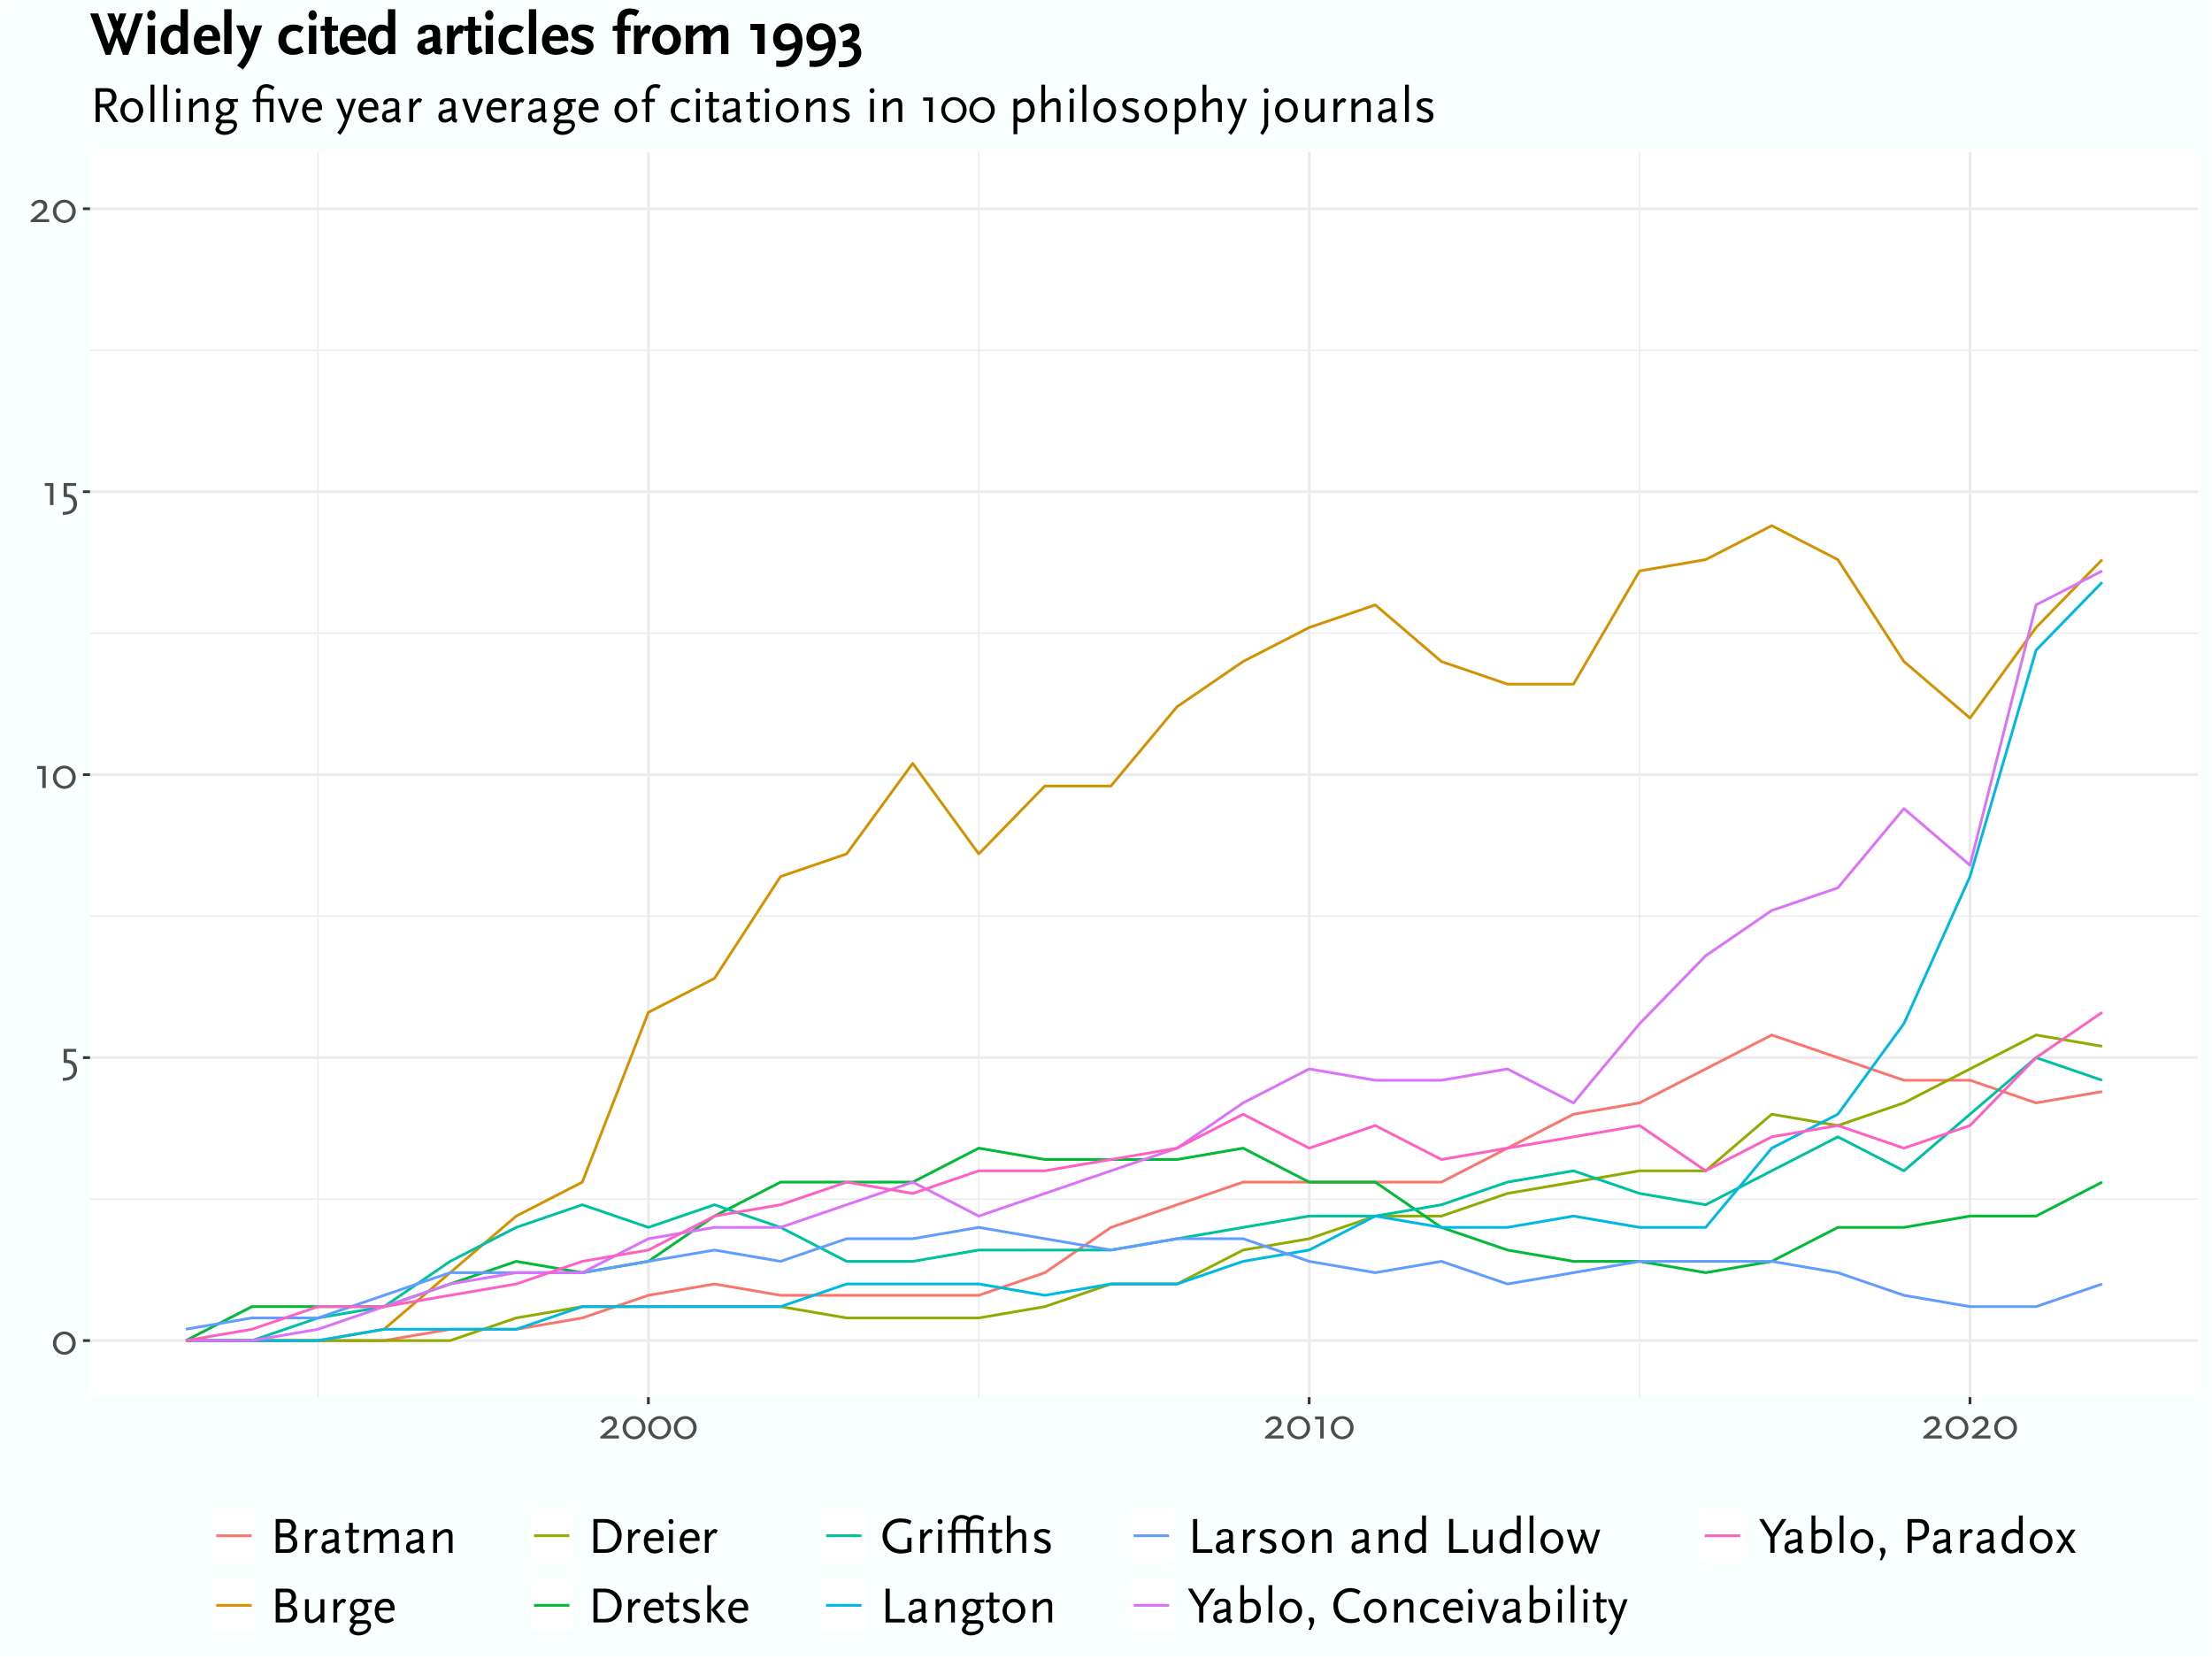 <?xml version="1.0" encoding="UTF-8"?>
<svg xmlns="http://www.w3.org/2000/svg" xmlns:xlink="http://www.w3.org/1999/xlink" width="864" height="648" viewBox="0 0 864 648">
<defs>
<g>
<g id="glyph-0-0">
<path d="M 1.547 0 L 8.266 0 L 8.266 -11.875 L 1.547 -11.875 Z M 2.578 -1.031 L 2.578 -10.859 L 7.234 -10.859 L 7.234 -1.031 Z M 2.578 -1.031 "/>
</g>
<g id="glyph-0-1">
<path d="M 9.375 -4.219 C 9.375 -6.734 7.375 -8.766 4.906 -8.766 C 2.438 -8.766 0.438 -6.734 0.438 -4.219 C 0.438 -1.703 2.438 0.328 4.906 0.328 C 7.375 0.328 9.375 -1.703 9.375 -4.219 Z M 8.031 -4.219 C 8.031 -2.328 6.625 -0.781 4.906 -0.781 C 3.188 -0.781 1.781 -2.328 1.781 -4.219 C 1.781 -6.125 3.188 -7.656 4.906 -7.656 C 6.625 -7.656 8.031 -6.125 8.031 -4.219 Z M 8.031 -4.219 "/>
</g>
<g id="glyph-0-2">
<path d="M 6.875 -0.453 C 6.875 -2.656 5.641 -4.094 3.641 -4.25 L 2.938 -4.297 L 2.938 -7.469 L 6.516 -7.469 L 6.516 -8.609 L 1.641 -8.609 L 1.641 -3.172 L 2.516 -3.125 C 3.625 -3.094 4.234 -2.922 4.688 -2.5 C 5.188 -2.016 5.469 -1.266 5.469 -0.359 C 5.469 1.016 4.75 2 3.484 2.391 C 2.828 2.594 2.484 2.641 1.297 2.719 L 1.297 3.859 C 2.375 3.797 2.734 3.766 3.344 3.641 C 4 3.516 4.594 3.281 5.062 2.969 C 6.203 2.234 6.875 0.969 6.875 -0.453 Z M 6.875 -0.453 "/>
</g>
<g id="glyph-0-3">
<path d="M 4.656 0 L 4.656 -8.609 L 1.281 -8.609 L 1.281 -7.469 L 3.312 -7.469 L 3.312 0 Z M 4.656 0 "/>
</g>
<g id="glyph-0-4">
<path d="M 7.984 0 L 7.984 -1.141 L 3 -1.141 L 5.328 -3.078 C 6.5 -4.062 6.797 -4.406 7.016 -4.953 C 7.156 -5.297 7.234 -5.688 7.234 -6.109 C 7.234 -7.703 6.141 -8.734 4.391 -8.734 C 3.547 -8.734 2.734 -8.453 2.156 -8.016 C 1.75 -7.688 1.672 -7.609 0.859 -6.672 L 1.781 -6 C 2.625 -6.906 2.688 -6.953 3.062 -7.203 C 3.359 -7.391 3.828 -7.531 4.25 -7.531 C 5.188 -7.531 5.828 -6.938 5.828 -6.047 C 5.828 -5.422 5.531 -4.812 4.938 -4.297 L 0.75 -0.688 L 0.75 0 Z M 7.984 0 "/>
</g>
<g id="glyph-1-0">
<path d="M 1.719 0 L 9.188 0 L 9.188 -13.203 L 1.719 -13.203 Z M 2.859 -1.141 L 2.859 -12.062 L 8.047 -12.062 L 8.047 -1.141 Z M 2.859 -1.141 "/>
</g>
<g id="glyph-1-1">
<path d="M 10.641 -3.516 C 10.641 -5.344 9.641 -6.578 7.875 -6.922 C 9.281 -7.406 10.141 -8.547 10.141 -9.953 C 10.141 -10.875 9.734 -11.781 9.094 -12.375 C 8.438 -12.984 7.734 -13.203 6.453 -13.203 L 2.188 -13.203 L 2.188 0 L 7.062 0 C 9.203 0 10.641 -1.422 10.641 -3.516 Z M 8.906 -3.641 C 8.906 -2.938 8.625 -2.234 8.203 -1.875 C 7.734 -1.5 7.281 -1.375 6.078 -1.375 L 3.812 -1.375 L 3.812 -6.047 L 6.078 -6.047 C 7.875 -6.047 8.906 -5.188 8.906 -3.641 Z M 8.406 -9.812 C 8.406 -9.141 8.156 -8.516 7.766 -8.125 C 7.312 -7.688 6.906 -7.547 5.953 -7.547 L 3.812 -7.547 L 3.812 -11.812 L 6.078 -11.812 C 7.094 -11.812 7.516 -11.703 7.859 -11.344 C 8.203 -11 8.406 -10.453 8.406 -9.812 Z M 8.406 -9.812 "/>
</g>
<g id="glyph-1-2">
<path d="M 6.734 -8.688 C 6.344 -9.078 5.922 -9.297 5.578 -9.297 C 4.906 -9.297 4.344 -8.859 3.219 -7.422 L 3.219 -9.062 L 1.719 -9.062 L 1.719 0 L 3.219 0 L 3.219 -5.406 C 4.078 -6.953 4.797 -7.781 5.359 -7.781 C 5.547 -7.781 5.703 -7.688 6 -7.422 Z M 6.734 -8.688 "/>
</g>
<g id="glyph-1-3">
<path d="M 8.5 -1 C 8.047 -1.078 7.797 -1.234 7.766 -1.484 L 7.766 -7.047 C 7.766 -8.438 6.625 -9.297 4.797 -9.297 C 2.859 -9.297 1.547 -8.484 1.547 -7.281 C 1.547 -7.062 1.562 -6.953 1.703 -6.719 L 3.219 -7.047 C 3.156 -7.203 3.141 -7.281 3.141 -7.375 C 3.141 -7.906 3.578 -8.156 4.516 -8.156 C 5.688 -8.156 6.234 -7.781 6.234 -7.047 L 6.234 -5.406 L 3.094 -4.656 C 1.781 -4.344 1.078 -3.453 1.078 -2.141 C 1.078 -0.703 2.047 0.234 3.5 0.234 C 4.141 0.234 4.859 0.047 5.422 -0.281 C 5.719 -0.438 5.922 -0.594 6.375 -1 C 6.453 -0.141 6.906 0.188 8.141 0.266 Z M 6.234 -2.266 C 4.938 -1.312 4.484 -1.094 3.797 -1.094 C 3.062 -1.094 2.578 -1.562 2.578 -2.281 C 2.578 -2.641 2.625 -2.844 2.844 -3.266 L 6.234 -4.141 Z M 6.234 -2.266 "/>
</g>
<g id="glyph-1-4">
<path d="M 5.844 -0.875 L 5.219 -1.875 C 4.578 -1.406 4.281 -1.234 3.906 -1.234 C 3.578 -1.234 3.422 -1.375 3.375 -1.641 C 3.359 -1.797 3.312 -2.562 3.312 -2.641 L 3.312 -7.797 L 5.719 -7.797 L 5.719 -9.062 L 3.312 -9.062 L 3.312 -11.703 L 1.812 -11.703 L 1.812 -9.062 L 0.297 -8.688 L 0.297 -7.797 L 1.812 -7.797 L 1.812 -1.766 C 1.812 -0.562 2.516 0.266 3.562 0.266 C 4.281 0.266 4.781 0 5.844 -0.875 Z M 5.844 -0.875 "/>
</g>
<g id="glyph-1-5">
<path d="M 15.297 0 L 15.297 -6.781 C 15.297 -8.484 14.516 -9.297 12.922 -9.297 C 12.078 -9.297 11.188 -8.984 10.5 -8.406 C 10.062 -8.047 9.875 -7.859 9.234 -7.141 C 9.141 -8.594 8.375 -9.297 6.875 -9.297 C 6.047 -9.297 5.141 -8.984 4.453 -8.406 C 4.016 -8.047 3.844 -7.859 3.219 -7.156 L 3.219 -9.062 L 1.719 -9.062 L 1.719 0 L 3.219 0 L 3.219 -5.547 C 4.797 -7.281 5.781 -7.953 6.703 -7.953 C 7.125 -7.953 7.484 -7.781 7.625 -7.484 C 7.766 -7.203 7.766 -7.078 7.766 -6.422 L 7.766 0 L 9.266 0 L 9.266 -5.547 L 9.688 -5.984 C 11.016 -7.375 11.906 -7.953 12.734 -7.953 C 13.156 -7.953 13.516 -7.781 13.656 -7.484 C 13.797 -7.203 13.797 -7.078 13.797 -6.422 L 13.797 0 Z M 15.297 0 "/>
</g>
<g id="glyph-1-6">
<path d="M 9.266 0 L 9.266 -6.781 C 9.266 -8.484 8.484 -9.297 6.875 -9.297 C 6.047 -9.297 5.141 -8.984 4.453 -8.406 C 4.016 -8.047 3.844 -7.859 3.219 -7.156 L 3.219 -9.062 L 1.719 -9.062 L 1.719 0 L 3.219 0 L 3.219 -5.547 C 4.797 -7.281 5.781 -7.953 6.703 -7.953 C 7.125 -7.953 7.484 -7.781 7.625 -7.484 C 7.719 -7.219 7.766 -7.016 7.766 -6.422 L 7.766 0 Z M 9.266 0 "/>
</g>
<g id="glyph-1-7">
<path d="M 9.188 0 L 9.188 -9.062 L 7.656 -9.062 L 7.656 -3.516 C 6.625 -2.078 5.188 -1.062 4.219 -1.062 C 3.453 -1.062 3.141 -1.516 3.141 -2.641 L 3.141 -9.062 L 1.641 -9.062 L 1.641 -2.266 C 1.641 -0.594 2.484 0.281 4.062 0.281 C 5.422 0.281 6.594 -0.422 7.656 -1.875 L 7.656 0 Z M 9.188 0 "/>
</g>
<g id="glyph-1-8">
<path d="M 9.766 -7.797 L 9.766 -9.062 L 8.125 -8.922 L 6.734 -8.922 C 5.859 -9.219 5.484 -9.297 4.812 -9.297 C 2.703 -9.297 1.203 -7.875 1.203 -5.844 C 1.203 -4.578 1.797 -3.578 2.938 -2.953 C 1.719 -1.953 1.156 -1.281 1.156 -0.703 C 1.156 -0.188 1.547 0.125 2.453 0.375 C 1.781 1.094 1.516 1.438 1.266 1.938 C 1.078 2.297 0.984 2.625 0.984 2.875 C 0.984 4.062 2.625 5.062 4.516 5.062 C 7.234 5.062 9.422 3.359 9.422 1.234 C 9.422 -0.219 8.656 -0.875 6.984 -0.875 L 3.594 -0.875 C 3.047 -0.875 2.844 -0.953 2.844 -1.203 C 2.844 -1.453 3.188 -1.859 4.016 -2.562 C 4.156 -2.562 4.266 -2.547 4.312 -2.547 C 4.578 -2.516 4.766 -2.5 4.875 -2.5 C 6.781 -2.5 8.406 -4.078 8.406 -5.922 C 8.406 -6.656 8.219 -7.266 7.859 -7.797 Z M 8.156 1.422 C 8.156 2.641 6.5 3.719 4.656 3.719 C 3.438 3.719 2.547 3.234 2.547 2.562 C 2.547 2.219 2.719 1.859 3.297 0.953 L 3.594 0.5 L 6.984 0.5 C 7.781 0.5 8.156 0.797 8.156 1.422 Z M 6.766 -5.906 C 6.766 -4.625 5.875 -3.641 4.734 -3.641 C 3.625 -3.641 2.719 -4.656 2.719 -5.906 C 2.719 -7.141 3.625 -8.156 4.719 -8.156 C 5.859 -8.156 6.766 -7.156 6.766 -5.906 Z M 6.766 -5.906 "/>
</g>
<g id="glyph-1-9">
<path d="M 8.641 -4.656 L 8.641 -5.547 C 8.641 -7.797 7.266 -9.297 5.141 -9.297 C 2.562 -9.297 0.859 -7.406 0.859 -4.516 C 0.859 -1.656 2.562 0.266 5.078 0.266 C 6.266 0.266 7.016 0 8.359 -0.844 L 7.766 -2.016 C 6.781 -1.344 6.203 -1.125 5.406 -1.125 C 3.562 -1.125 2.438 -2.453 2.438 -4.656 Z M 7 -5.781 L 2.562 -5.781 C 2.906 -7.188 3.781 -7.938 5.047 -7.938 C 6.281 -7.938 6.984 -7.188 7 -5.781 Z M 7 -5.781 "/>
</g>
<g id="glyph-1-10">
<path d="M 13.219 -6.656 C 13.219 -10.453 10.438 -13.203 6.578 -13.203 L 2.188 -13.203 L 2.188 0 L 6.562 0 C 8.859 0 10.234 -0.547 11.438 -1.922 C 12.578 -3.219 13.219 -4.938 13.219 -6.656 Z M 11.5 -6.688 C 11.5 -5.234 10.844 -3.594 9.875 -2.578 C 9.047 -1.719 8.062 -1.375 6.312 -1.375 L 3.812 -1.375 L 3.812 -11.812 L 6.312 -11.812 C 9.297 -11.812 11.5 -9.625 11.5 -6.688 Z M 11.5 -6.688 "/>
</g>
<g id="glyph-1-11">
<path d="M 3.219 0 L 3.219 -9.062 L 1.719 -9.062 L 1.719 0 Z M 3.453 -12.219 C 3.453 -12.766 3.016 -13.203 2.484 -13.203 C 1.938 -13.203 1.5 -12.766 1.5 -12.219 C 1.5 -11.688 1.938 -11.234 2.484 -11.234 C 3.016 -11.234 3.453 -11.688 3.453 -12.219 Z M 3.453 -12.219 "/>
</g>
<g id="glyph-1-12">
<path d="M 7.734 -2.344 C 7.734 -3.766 7.203 -4.375 5.281 -5.188 C 3.641 -5.859 3.406 -6 3.047 -6.359 C 2.906 -6.5 2.812 -6.703 2.812 -6.922 C 2.812 -7.594 3.484 -8.062 4.5 -8.062 C 4.844 -8.062 5.188 -8 5.547 -7.906 C 6 -7.781 6.266 -7.656 6.844 -7.297 L 7.578 -8.516 C 6.812 -8.938 6.5 -9.078 5.812 -9.203 C 5.438 -9.281 5.047 -9.297 4.656 -9.297 C 2.547 -9.297 1.219 -8.312 1.219 -6.734 C 1.219 -5.641 1.812 -5.016 3.578 -4.281 C 5.203 -3.625 5.625 -3.359 5.984 -2.844 C 6.078 -2.703 6.156 -2.438 6.156 -2.219 C 6.156 -1.516 5.484 -1.016 4.562 -1.016 C 4 -1.016 3.156 -1.156 2.266 -1.641 L 1.797 -1.875 L 1.188 -0.625 C 2.078 -0.156 2.453 -0.016 3.312 0.141 C 3.781 0.219 4.203 0.266 4.578 0.266 C 6.562 0.266 7.734 -0.719 7.734 -2.344 Z M 7.734 -2.344 "/>
</g>
<g id="glyph-1-13">
<path d="M 3.141 0 L 3.141 -14.578 L 1.641 -14.578 L 1.641 0 Z M 8.906 0 L 5.016 -4.906 L 8.875 -9.062 L 6.922 -9.062 L 3.188 -4.922 L 6.922 0 Z M 8.906 0 "/>
</g>
<g id="glyph-1-14">
<path d="M 12.312 -0.5 L 12.312 -5.906 L 10.688 -5.906 L 10.688 -1.5 C 9.625 -1.281 9.156 -1.219 8.5 -1.219 C 5.203 -1.219 2.766 -3.562 2.766 -6.734 C 2.766 -8.047 3.234 -9.297 4.062 -10.266 C 5.078 -11.438 6.281 -11.938 8.141 -11.938 C 9.203 -11.938 10.234 -11.734 11 -11.422 C 11.156 -11.344 11.375 -11.234 11.703 -11.062 L 12.312 -12.422 C 11.594 -12.812 11.297 -12.953 10.719 -13.125 C 10.016 -13.297 8.922 -13.422 7.984 -13.422 C 3.953 -13.422 1 -10.547 1 -6.625 C 1 -2.719 4.062 0.266 8.047 0.266 C 9.141 0.266 10.453 0.094 11.359 -0.188 C 11.578 -0.234 11.906 -0.344 12.312 -0.5 Z M 12.312 -0.5 "/>
</g>
<g id="glyph-1-15">
<path d="M 14.719 -13.703 C 13.859 -14.203 13.516 -14.359 13.062 -14.516 C 12.578 -14.688 12.047 -14.766 11.516 -14.766 C 10.547 -14.766 9.922 -14.547 8.938 -13.844 C 7.797 -14.5 6.906 -14.781 5.922 -14.781 C 3.5 -14.781 2.016 -13.156 2.016 -10.562 L 2.016 -9.062 L 0.5 -8.688 L 0.5 -7.797 L 2.016 -7.797 L 2.016 0 L 3.516 0 L 3.516 -7.797 L 7.656 -7.797 L 7.656 0 L 9.188 0 L 9.188 -7.797 L 12.812 -7.797 L 12.812 0 L 14.344 0 L 14.344 -9.062 L 9.188 -9.062 L 9.188 -10.188 C 9.188 -12.344 9.922 -13.375 11.453 -13.375 C 12.203 -13.375 12.781 -13.188 14.078 -12.438 Z M 8.094 -12.719 C 7.734 -11.922 7.656 -11.578 7.656 -10.562 L 7.656 -9.062 L 3.516 -9.062 L 3.516 -10.188 C 3.516 -12.375 4.234 -13.375 5.797 -13.375 C 6.266 -13.375 6.641 -13.375 7.297 -13.078 Z M 8.094 -12.719 "/>
</g>
<g id="glyph-1-16">
<path d="M 9.094 0 L 9.094 -6.781 C 9.094 -8.484 8.312 -9.297 6.719 -9.297 C 5.859 -9.297 4.984 -8.984 4.281 -8.406 C 3.844 -8.047 3.688 -7.859 3.062 -7.156 L 3.062 -14.578 L 1.562 -14.578 L 1.562 0 L 3.062 0 L 3.062 -5.547 C 4.625 -7.281 5.594 -7.953 6.547 -7.953 C 6.953 -7.953 7.297 -7.781 7.438 -7.484 C 7.562 -7.219 7.578 -7.016 7.578 -6.422 L 7.578 0 Z M 9.094 0 "/>
</g>
<g id="glyph-1-17">
<path d="M 9.719 0 L 9.719 -1.375 L 3.812 -1.375 L 3.812 -13.203 L 2.188 -13.203 L 2.188 0 Z M 9.719 0 "/>
</g>
<g id="glyph-1-18">
<path d="M 9.797 -4.516 C 9.797 -7.141 7.781 -9.297 5.344 -9.297 C 2.875 -9.297 0.859 -7.141 0.859 -4.516 C 0.859 -1.922 2.875 0.266 5.344 0.266 C 7.781 0.266 9.797 -1.922 9.797 -4.516 Z M 8.156 -4.516 C 8.156 -2.594 6.922 -1.078 5.344 -1.078 C 3.734 -1.078 2.5 -2.594 2.5 -4.516 C 2.5 -6.438 3.734 -7.953 5.344 -7.953 C 6.922 -7.953 8.156 -6.438 8.156 -4.516 Z M 8.156 -4.516 "/>
</g>
<g id="glyph-1-19">
</g>
<g id="glyph-1-20">
<path d="M 9.156 0 L 9.156 -14.578 L 7.641 -14.578 L 7.641 -8.688 C 7.062 -9.125 6.438 -9.297 5.484 -9.297 C 2.797 -9.297 0.859 -7.203 0.859 -4.281 C 0.859 -1.594 2.422 0.266 4.641 0.266 C 5.781 0.266 6.844 -0.234 7.641 -1.141 L 7.641 0 Z M 7.641 -2.766 C 7.219 -2.234 7 -2.016 6.656 -1.781 C 6.094 -1.375 5.438 -1.156 4.906 -1.156 C 3.5 -1.156 2.484 -2.484 2.484 -4.297 C 2.484 -6.484 3.719 -7.859 5.641 -7.859 C 6.562 -7.859 7.203 -7.594 7.453 -7.094 C 7.625 -6.797 7.641 -6.594 7.641 -5.906 Z M 7.641 -2.766 "/>
</g>
<g id="glyph-1-21">
<path d="M 3.141 0 L 3.141 -14.578 L 1.641 -14.578 L 1.641 0 Z M 3.141 0 "/>
</g>
<g id="glyph-1-22">
<path d="M 13.234 -9.062 L 11.734 -9.062 L 9.484 -1.859 L 9.453 -1.578 L 9.438 -1.859 L 7.047 -9.062 L 5.453 -9.062 L 6.062 -7.484 L 4.016 -1.844 L 4 -1.578 L 3.984 -1.844 L 1.797 -9.062 L 0.156 -9.062 L 3.188 0.266 L 4.438 0.266 L 6.578 -5.406 L 6.703 -5.906 L 6.844 -5.406 L 8.875 0.266 L 10.094 0.266 Z M 13.234 -9.062 "/>
</g>
<g id="glyph-1-23">
<path d="M 10.844 -13.203 L 9.094 -13.203 L 5.453 -7.547 L 1.922 -13.203 L 0.156 -13.203 L 4.562 -6.047 L 4.562 0 L 6.203 0 L 6.203 -6.156 Z M 10.844 -13.203 "/>
</g>
<g id="glyph-1-24">
<path d="M 9.688 -4.938 C 9.688 -7.562 8.156 -9.297 5.875 -9.297 C 5.312 -9.297 4.641 -9.219 4.188 -9.094 C 3.812 -9 3.625 -8.922 3.141 -8.688 L 3.141 -14.578 L 1.641 -14.578 L 1.641 -0.266 C 2.016 -0.078 2.297 0 2.562 0.062 C 2.922 0.141 3.859 0.266 4.375 0.266 C 7.594 0.266 9.688 -1.781 9.688 -4.938 Z M 8.047 -4.875 C 8.047 -3.359 7.688 -2.547 6.688 -1.812 C 6.266 -1.516 5.766 -1.281 5.234 -1.188 C 4.984 -1.125 4.719 -1.094 4.453 -1.094 C 3.922 -1.094 3.562 -1.188 3.141 -1.375 L 3.141 -7.156 C 3.875 -7.656 4.547 -7.875 5.375 -7.875 C 7.062 -7.875 8.047 -6.766 8.047 -4.875 Z M 8.047 -4.875 "/>
</g>
<g id="glyph-1-25">
<path d="M 3.516 -0.719 C 3.516 -1.562 3.141 -2 2.375 -2 C 1.922 -2 1.641 -1.922 1.219 -1.641 L 2.078 0.516 C 1.953 1.047 1.922 1.203 1.734 1.766 C 1.562 2.297 1.5 2.453 1.297 2.906 L 2.188 2.906 L 2.438 2.422 C 2.984 1.422 3.188 0.938 3.359 0.344 C 3.453 -0.047 3.516 -0.375 3.516 -0.719 Z M 3.516 -0.719 "/>
</g>
<g id="glyph-1-26">
<path d="M 11.641 -12.188 C 10.984 -12.641 10.703 -12.781 10.125 -13 C 9.344 -13.281 8.5 -13.438 7.641 -13.438 C 3.859 -13.438 1 -10.516 1 -6.656 C 1 -2.594 3.812 0.266 7.797 0.266 C 8.422 0.266 8.953 0.203 9.625 0.047 C 10.281 -0.125 10.594 -0.234 11.406 -0.594 L 10.938 -1.875 C 9.875 -1.438 9.016 -1.266 7.906 -1.266 C 4.797 -1.266 2.781 -3.438 2.781 -6.766 C 2.781 -9.781 4.781 -11.938 7.578 -11.938 C 8.859 -11.938 9.812 -11.641 10.812 -10.938 Z M 11.641 -12.188 "/>
</g>
<g id="glyph-1-27">
<path d="M 8.625 -0.703 L 7.844 -1.875 C 7.094 -1.312 6.547 -1.125 5.656 -1.125 C 3.719 -1.125 2.5 -2.422 2.5 -4.5 C 2.5 -6.547 3.719 -7.938 5.547 -7.938 C 6.359 -7.938 6.875 -7.734 7.578 -7.156 L 8.438 -8.375 C 7.812 -8.812 7.547 -8.953 6.938 -9.125 C 6.5 -9.234 6.062 -9.297 5.594 -9.297 C 2.812 -9.297 0.859 -7.281 0.859 -4.422 C 0.859 -1.641 2.734 0.266 5.5 0.266 C 6.406 0.266 7.281 0.047 8.016 -0.359 C 8.156 -0.422 8.359 -0.547 8.625 -0.703 Z M 8.625 -0.703 "/>
</g>
<g id="glyph-1-28">
<path d="M 8.641 -9.062 L 7 -9.062 L 4.547 -1.703 L 4.516 -1.359 L 4.484 -1.719 L 1.984 -9.062 L 0.344 -9.062 L 3.734 0.266 L 5.125 0.266 Z M 8.641 -9.062 "/>
</g>
<g id="glyph-1-29">
<path d="M 7.922 -9.062 L 6.375 -9.062 L 4.516 -3.516 L 4.312 -2.641 L 4.016 -3.516 L 1.844 -9.062 L 0.156 -9.062 L 3.516 -1 C 3 0.375 2.766 0.922 2.266 1.797 C 1.734 2.734 1.438 3.141 0.547 4.141 L 1.734 5.062 C 2.484 4.125 2.734 3.734 3.094 3.156 C 3.594 2.359 3.938 1.625 4.359 0.5 Z M 7.922 -9.062 "/>
</g>
<g id="glyph-1-30">
<path d="M 10.562 -9.297 C 10.562 -10.547 10.219 -11.453 9.547 -12.156 C 8.797 -12.922 7.922 -13.203 6.312 -13.203 L 2.188 -13.203 L 2.188 0 L 3.812 0 L 3.812 -5 C 5.016 -4.875 5.344 -4.844 5.859 -4.844 C 8.766 -4.844 10.562 -6.547 10.562 -9.297 Z M 8.859 -9.203 C 8.859 -7.953 8.266 -6.922 7.297 -6.516 C 6.859 -6.344 6.312 -6.266 5.578 -6.266 C 5.125 -6.266 4.734 -6.281 3.812 -6.375 L 3.812 -11.812 L 6.078 -11.812 C 7.141 -11.812 7.719 -11.656 8.125 -11.266 C 8.594 -10.781 8.859 -10.062 8.859 -9.203 Z M 8.859 -9.203 "/>
</g>
<g id="glyph-1-31">
<path d="M 7.875 0 L 4.766 -4.641 L 7.766 -9.062 L 6.047 -9.062 L 4.016 -5.703 L 2.016 -9.062 L 0.156 -9.062 L 3.203 -4.578 L 0.156 0 L 1.844 0 L 3.953 -3.375 L 6.047 0 Z M 7.875 0 "/>
</g>
<g id="glyph-1-32">
<path d="M 11.094 0 L 7.203 -5.906 C 8.188 -6.125 8.656 -6.359 9.203 -6.906 C 9.938 -7.594 10.359 -8.594 10.359 -9.641 C 10.359 -10.641 9.953 -11.594 9.312 -12.219 C 8.562 -12.953 7.797 -13.203 6.203 -13.203 L 2.188 -13.203 L 2.188 0 L 3.812 0 L 3.812 -5.656 L 5.578 -5.656 L 9.219 0 Z M 8.594 -9.625 C 8.594 -7.922 7.703 -7.047 5.953 -7.047 L 3.812 -7.047 L 3.812 -11.812 L 5.953 -11.812 C 7.141 -11.812 7.484 -11.766 7.875 -11.438 C 8.359 -11.062 8.594 -10.453 8.594 -9.625 Z M 8.594 -9.625 "/>
</g>
<g id="glyph-1-33">
<path d="M 9.062 -13.703 C 8.281 -14.188 7.938 -14.359 7.406 -14.547 C 6.922 -14.703 6.406 -14.781 5.906 -14.781 C 3.547 -14.781 2.016 -13.125 2.016 -10.562 L 2.016 -9.062 L 0.5 -8.688 L 0.5 -7.797 L 2.016 -7.797 L 2.016 0 L 3.516 0 L 3.516 -7.797 L 7.156 -7.797 L 7.156 0 L 8.688 0 L 8.688 -9.062 L 3.516 -9.062 L 3.516 -10.188 C 3.516 -12.312 4.281 -13.406 5.797 -13.406 C 6.594 -13.406 7.281 -13.156 8.422 -12.438 Z M 9.062 -13.703 "/>
</g>
<g id="glyph-1-34">
<path d="M 7.922 -14.344 C 7.219 -14.656 6.688 -14.781 5.922 -14.781 C 3.547 -14.781 2.016 -13.141 2.016 -10.562 L 2.016 -9.062 L 0.5 -8.688 L 0.5 -7.797 L 2.016 -7.797 L 2.016 0 L 3.516 0 L 3.516 -7.797 L 5.656 -7.797 L 5.656 -9.062 L 3.516 -9.062 L 3.516 -10.188 C 3.516 -12.344 4.281 -13.375 5.812 -13.375 C 6.281 -13.375 6.656 -13.297 7.297 -13.078 Z M 7.922 -14.344 "/>
</g>
<g id="glyph-1-35">
<path d="M 5.188 0 L 5.188 -9.562 L 1.422 -9.562 L 1.422 -8.297 L 3.688 -8.297 L 3.688 0 Z M 5.188 0 "/>
</g>
<g id="glyph-1-36">
<path d="M 10.422 -4.688 C 10.422 -7.484 8.203 -9.734 5.453 -9.734 C 2.703 -9.734 0.484 -7.484 0.484 -4.688 C 0.484 -1.906 2.703 0.359 5.453 0.359 C 8.203 0.359 10.422 -1.906 10.422 -4.688 Z M 8.922 -4.688 C 8.922 -2.578 7.359 -0.859 5.453 -0.859 C 3.547 -0.859 1.984 -2.578 1.984 -4.688 C 1.984 -6.797 3.547 -8.5 5.453 -8.5 C 7.359 -8.5 8.922 -6.797 8.922 -4.688 Z M 8.922 -4.688 "/>
</g>
<g id="glyph-1-37">
<path d="M 10 -4.781 C 10 -7.453 8.438 -9.312 6.203 -9.312 C 5.062 -9.312 3.984 -8.797 3.219 -7.922 L 3.219 -9.062 L 1.719 -9.062 L 1.719 4.781 L 3.219 4.781 L 3.219 -0.375 C 3.797 0.062 4.422 0.234 5.375 0.234 C 8.062 0.234 10 -1.859 10 -4.781 Z M 8.375 -4.766 C 8.375 -2.578 7.141 -1.188 5.219 -1.188 C 4.297 -1.188 3.703 -1.438 3.406 -1.953 C 3.234 -2.266 3.219 -2.359 3.219 -3.141 L 3.219 -6.281 C 3.641 -6.812 3.844 -7.016 4.203 -7.281 C 4.766 -7.656 5.422 -7.906 5.953 -7.906 C 7.359 -7.906 8.375 -6.578 8.375 -4.766 Z M 8.375 -4.766 "/>
</g>
<g id="glyph-1-38">
<path d="M 3.188 1.5 L 3.188 -9.062 L 1.688 -9.062 L 1.688 0.125 C 1.688 1.078 1.547 1.766 1.203 2.438 C 0.906 3.062 0.719 3.344 0.047 4.281 L 1.047 5.125 C 1.594 4.438 1.781 4.188 2.156 3.547 C 2.562 2.875 2.766 2.5 3.188 1.5 Z M 3.406 -12.234 C 3.406 -12.781 2.953 -13.219 2.422 -13.219 C 1.875 -13.219 1.438 -12.781 1.438 -12.234 C 1.438 -11.703 1.875 -11.266 2.422 -11.266 C 2.953 -11.266 3.406 -11.703 3.406 -12.234 Z M 3.406 -12.234 "/>
</g>
<g id="glyph-2-0">
<path d="M 1.703 0 L 11.375 0 L 11.375 -15.844 L 1.703 -15.844 Z M 3.672 -1.969 L 3.672 -13.875 L 9.406 -13.875 L 9.406 -1.969 Z M 3.672 -1.969 "/>
</g>
<g id="glyph-2-1">
<path d="M 20.719 -15.844 L 17.859 -15.844 L 14.094 -4.078 L 11.812 -9.5 L 14.234 -15.844 L 11.656 -15.844 L 10.609 -12.672 L 9.406 -15.844 L 6.703 -15.844 L 9.266 -9.188 L 7.297 -3.906 L 3.219 -15.844 L 0.047 -15.844 L 6.094 0.312 L 8.047 0.312 L 10.469 -6.484 L 12.859 0.312 L 14.969 0.312 Z M 20.719 -15.844 "/>
</g>
<g id="glyph-2-2">
<path d="M 4.391 0 L 4.391 -11.156 L 1.531 -11.156 L 1.531 0 Z M 4.578 -15.172 C 4.578 -16.25 3.859 -17.109 2.969 -17.109 C 2.094 -17.109 1.344 -16.25 1.344 -15.172 C 1.344 -14.094 2.094 -13.219 2.969 -13.219 C 3.859 -13.219 4.578 -14.094 4.578 -15.172 Z M 4.578 -15.172 "/>
</g>
<g id="glyph-2-3">
<path d="M 11.234 0 L 11.234 -17.5 L 8.375 -17.5 L 8.375 -10.703 C 7.75 -11.141 7.484 -11.234 6.891 -11.375 C 6.547 -11.453 6.219 -11.5 5.906 -11.5 C 2.953 -11.5 0.578 -8.719 0.578 -5.25 C 0.578 -2.047 2.516 0.312 5.156 0.312 C 5.906 0.312 6.594 0.094 7.25 -0.312 C 7.781 -0.641 7.969 -0.859 8.375 -1.516 L 8.375 0 Z M 8.375 -3.719 C 7.688 -2.641 6.797 -2.047 5.906 -2.047 C 4.531 -2.047 3.594 -3.453 3.594 -5.469 C 3.594 -7.578 4.781 -9.141 6.359 -9.141 C 7.25 -9.141 8.047 -8.719 8.234 -8.109 C 8.297 -7.875 8.375 -7.297 8.375 -6.672 Z M 8.375 -3.719 "/>
</g>
<g id="glyph-2-4">
<path d="M 10.828 -1.078 L 9.766 -3.266 C 8.734 -2.609 8.297 -2.406 7.625 -2.203 C 7.172 -2.062 6.75 -2.016 6.312 -2.016 C 5.25 -2.016 4.297 -2.547 3.812 -3.359 C 3.547 -3.812 3.484 -4.203 3.438 -5.141 L 10.828 -5.141 L 10.828 -6.359 C 10.828 -9.391 8.906 -11.469 6.141 -11.469 C 2.953 -11.469 0.547 -8.812 0.547 -5.281 C 0.547 -1.875 2.641 0.312 5.953 0.312 C 7.25 0.312 8.453 0.047 9.625 -0.484 C 9.891 -0.594 10.297 -0.797 10.828 -1.078 Z M 7.938 -6.938 L 3.578 -6.938 C 3.812 -8.453 4.688 -9.312 5.953 -9.312 C 7.297 -9.312 7.875 -8.641 7.938 -6.938 Z M 7.938 -6.938 "/>
</g>
<g id="glyph-2-5">
<path d="M 4.297 0 L 4.297 -17.5 L 1.438 -17.5 L 1.438 0 Z M 4.297 0 "/>
</g>
<g id="glyph-2-6">
<path d="M 10.266 -11.156 L 7.438 -11.156 L 5.766 -6.188 L 5.453 -4.844 L 5.156 -6.188 L 3.188 -11.156 L 0.078 -11.156 L 4.172 -1.703 C 3.547 0.094 3.188 0.797 2.469 1.922 C 1.844 2.875 1.469 3.359 0.406 4.484 L 2.766 6.031 C 3.719 4.828 4.031 4.375 4.734 3.219 C 5.547 1.844 5.969 0.984 6.531 -0.594 Z M 10.266 -11.156 "/>
</g>
<g id="glyph-2-7">
</g>
<g id="glyph-2-8">
<path d="M 10.469 -0.766 L 9.406 -3.094 C 8.188 -2.375 7.484 -2.141 6.531 -2.141 C 4.797 -2.141 3.594 -3.5 3.594 -5.5 C 3.594 -7.578 4.938 -9.078 6.844 -9.078 C 7.703 -9.078 8.25 -8.859 9.094 -8.203 L 10.469 -10.391 C 9.531 -10.938 9.141 -11.109 8.328 -11.297 C 7.734 -11.422 7.125 -11.5 6.5 -11.5 C 2.953 -11.5 0.578 -9.078 0.578 -5.469 C 0.578 -1.969 2.812 0.312 6.266 0.312 C 7.656 0.312 8.906 0.031 10.469 -0.766 Z M 10.469 -0.766 "/>
</g>
<g id="glyph-2-9">
<path d="M 7.469 -1.078 L 6.547 -3.172 C 5.766 -2.641 5.359 -2.469 5.016 -2.469 C 4.562 -2.469 4.438 -2.828 4.438 -4.078 L 4.438 -9.047 L 6.859 -9.047 L 6.859 -11.156 L 4.438 -11.156 L 4.438 -14.5 L 1.734 -14.5 L 1.734 -11.156 L 0.078 -10.875 L 0.078 -9.047 L 1.734 -9.047 L 1.734 -2.109 C 1.734 -0.453 2.422 0.312 3.906 0.312 C 4.703 0.312 5.641 0.047 6.594 -0.547 Z M 7.469 -1.078 "/>
</g>
<g id="glyph-2-10">
<path d="M 10.656 -2.016 C 9.891 -2.094 9.766 -2.25 9.766 -3.266 L 9.766 -7.922 C 9.766 -10.375 8.562 -11.469 5.906 -11.469 C 2.875 -11.469 1.156 -10.344 1.156 -8.375 C 1.156 -8.062 1.172 -7.938 1.297 -7.609 L 4.031 -8.203 C 3.984 -8.359 3.953 -8.406 3.953 -8.5 C 3.953 -9.047 4.656 -9.5 5.516 -9.5 C 6.453 -9.5 6.891 -8.953 6.891 -7.75 L 6.891 -6.812 L 3.719 -5.906 C 2.094 -5.422 1.422 -4.891 1.031 -3.859 C 0.906 -3.5 0.844 -3.125 0.844 -2.734 C 0.844 -0.953 2.188 0.281 4.078 0.281 C 5.203 0.281 6.141 -0.125 7.203 -1.078 C 7.703 -0.094 8.156 0.141 9.594 0.141 L 10.203 0.141 Z M 6.891 -2.781 C 6.484 -2.469 6.344 -2.375 6.141 -2.281 C 5.766 -2.062 5.328 -1.938 4.969 -1.938 C 4.25 -1.938 3.812 -2.375 3.812 -3.094 C 3.812 -3.391 3.859 -3.594 4.031 -4.031 L 6.891 -4.969 Z M 6.891 -2.781 "/>
</g>
<g id="glyph-2-11">
<path d="M 8.25 -10.531 C 7.797 -11.062 7.297 -11.328 6.703 -11.328 C 5.828 -11.328 5.141 -10.609 4.062 -8.719 L 3.938 -11.156 L 1.469 -11.156 L 1.469 0 L 4.312 0 L 4.312 -5.109 C 4.312 -5.953 4.562 -6.594 5.094 -7.25 C 5.516 -7.781 6.031 -8.094 6.484 -8.094 C 6.797 -8.094 7.031 -7.984 7.344 -7.75 Z M 8.25 -10.531 "/>
</g>
<g id="glyph-2-12">
<path d="M 9.859 -10.391 C 8.859 -10.969 8.469 -11.109 7.422 -11.328 C 6.719 -11.469 6.094 -11.547 5.562 -11.547 C 2.859 -11.547 1.031 -10.125 1.031 -8.047 C 1.031 -6.547 1.938 -5.516 3.906 -4.75 L 5.828 -4.016 C 6.594 -3.719 6.953 -3.344 6.953 -2.828 C 6.953 -2.234 6.312 -1.875 5.203 -1.875 C 4.797 -1.875 4.391 -1.938 3.953 -2.094 C 3.141 -2.359 2.688 -2.562 1.562 -3.266 L 0.641 -0.938 C 1.875 -0.312 2.375 -0.125 3.406 0.094 C 4.078 0.234 4.688 0.312 5.234 0.312 C 7.922 0.312 9.703 -1.031 9.703 -3.078 C 9.703 -4.062 9.234 -5.047 8.547 -5.547 C 8.047 -5.906 6.438 -6.641 5.188 -7.078 C 4.172 -7.438 3.797 -7.75 3.797 -8.25 C 3.797 -8.875 4.516 -9.312 5.609 -9.312 C 6.438 -9.312 7.391 -9.031 8.188 -8.547 C 8.406 -8.422 8.656 -8.25 8.953 -8.062 Z M 9.859 -10.391 "/>
</g>
<g id="glyph-2-13">
<path d="M 10.562 -16.891 C 9.484 -17.406 9.031 -17.547 8.188 -17.688 C 7.703 -17.766 7.219 -17.812 6.812 -17.812 C 3.75 -17.812 1.969 -15.891 1.969 -12.594 L 1.969 -11.156 L 0.141 -10.875 L 0.141 -9.047 L 1.969 -9.047 L 1.969 0 L 4.828 0 L 4.828 -9.047 L 7.172 -9.047 L 7.172 -11.156 L 4.828 -11.156 L 4.828 -11.812 C 4.828 -13.484 4.938 -14.062 5.375 -14.688 C 5.734 -15.188 6.266 -15.438 7.016 -15.438 C 7.75 -15.438 8.328 -15.266 9.312 -14.734 Z M 10.562 -16.891 "/>
</g>
<g id="glyph-2-14">
<path d="M 11.812 -5.594 C 11.812 -8.922 9.391 -11.469 6.188 -11.469 C 3 -11.469 0.578 -8.922 0.578 -5.594 C 0.578 -2.234 3 0.312 6.188 0.312 C 9.391 0.312 11.812 -2.234 11.812 -5.594 Z M 8.828 -5.594 C 8.828 -3.594 7.625 -1.969 6.188 -1.969 C 4.75 -1.969 3.547 -3.594 3.547 -5.594 C 3.547 -7.562 4.75 -9.188 6.188 -9.188 C 7.625 -9.188 8.828 -7.562 8.828 -5.594 Z M 8.828 -5.594 "/>
</g>
<g id="glyph-2-15">
<path d="M 18.359 0 L 18.359 -8.203 C 18.359 -10.312 17.359 -11.375 15.344 -11.375 C 13.875 -11.375 12.594 -10.656 11.375 -9.188 C 11.109 -10.609 10.109 -11.375 8.453 -11.375 C 7.031 -11.375 5.922 -10.781 4.578 -9.312 L 4.578 -11.156 L 1.703 -11.156 L 1.703 0 L 4.578 0 L 4.578 -6.719 L 4.969 -7.125 C 6.219 -8.469 7.062 -9.078 7.656 -9.078 C 8.359 -9.078 8.594 -8.562 8.594 -7.172 L 8.594 0 L 11.469 0 L 11.469 -6.703 C 12.188 -7.516 12.594 -7.922 13.016 -8.25 C 13.625 -8.781 14.203 -9.078 14.562 -9.078 C 15.234 -9.078 15.484 -8.562 15.484 -7.172 L 15.484 0 Z M 18.359 0 "/>
</g>
<g id="glyph-2-16">
<path d="M 6.531 0 L 6.531 -11.766 L 0.953 -11.766 L 0.953 -9.359 L 3.672 -9.359 L 3.672 0 Z M 6.531 0 "/>
</g>
<g id="glyph-2-17">
<path d="M 12.312 -4.734 C 12.312 -9.141 10.031 -12 6.531 -12 C 3.188 -12 0.812 -9.547 0.812 -6.125 C 0.812 -3.266 2.609 -1.25 5.156 -1.25 C 5.906 -1.25 6.703 -1.375 7.531 -1.625 C 8.234 -1.844 8.547 -1.984 9.281 -2.422 C 8.922 -0.484 8.609 0.188 7.625 1.266 C 6.672 2.297 5.688 2.641 3.703 2.641 C 3 2.641 2.734 2.641 2.047 2.547 L 2.047 4.969 C 3.047 5.047 3.438 5.062 3.938 5.062 C 6.594 5.062 8.328 4.297 9.859 2.453 C 11.453 0.531 12.312 -1.984 12.312 -4.734 Z M 9.594 -4.844 C 8.656 -4.297 8.234 -4.125 7.438 -3.906 C 6.938 -3.797 6.406 -3.703 6.094 -3.703 C 4.688 -3.703 3.75 -4.734 3.75 -6.266 C 3.75 -8.156 4.844 -9.531 6.391 -9.531 C 7.219 -9.531 8.047 -9.094 8.562 -8.359 C 9.188 -7.469 9.391 -6.812 9.594 -4.844 Z M 9.594 -4.844 "/>
</g>
<g id="glyph-2-18">
<path d="M 9.266 -0.625 C 9.266 -2.812 7.891 -4.297 5.641 -4.531 C 6.703 -4.969 7.109 -5.203 7.531 -5.609 C 8.203 -6.266 8.562 -7.219 8.562 -8.328 C 8.562 -10.578 7.172 -11.969 4.938 -11.969 C 3.812 -11.969 2.641 -11.609 1.422 -10.922 C 1.172 -10.781 0.812 -10.562 0.359 -10.25 L 1.562 -8.297 C 3 -9.219 3.672 -9.5 4.344 -9.5 C 5.109 -9.5 5.641 -8.906 5.641 -8.016 C 5.641 -6.531 4.625 -5.688 2.016 -4.969 L 2.016 -2.719 L 3.672 -2.719 C 5.469 -2.719 6.438 -1.938 6.438 -0.453 C 6.438 0.75 5.562 2.016 4.391 2.469 C 3.672 2.734 2.969 2.859 1.438 2.859 L 0.5 2.859 L 0.5 5.141 C 1.156 5.156 1.688 5.156 2.047 5.156 C 6.406 5.156 9.266 2.859 9.266 -0.625 Z M 9.266 -0.625 "/>
</g>
</g>
<clipPath id="clip-0">
<path clip-rule="nonzero" d="M 35.152 59.438 L 858.523 59.438 L 858.523 545.73 L 35.152 545.73 Z M 35.152 59.438 "/>
</clipPath>
<clipPath id="clip-1">
<path clip-rule="nonzero" d="M 35.152 468 L 858.523 468 L 858.523 469 L 35.152 469 Z M 35.152 468 "/>
</clipPath>
<clipPath id="clip-2">
<path clip-rule="nonzero" d="M 35.152 357 L 858.523 357 L 858.523 359 L 35.152 359 Z M 35.152 357 "/>
</clipPath>
<clipPath id="clip-3">
<path clip-rule="nonzero" d="M 35.152 247 L 858.523 247 L 858.523 248 L 35.152 248 Z M 35.152 247 "/>
</clipPath>
<clipPath id="clip-4">
<path clip-rule="nonzero" d="M 35.152 136 L 858.523 136 L 858.523 138 L 35.152 138 Z M 35.152 136 "/>
</clipPath>
<clipPath id="clip-5">
<path clip-rule="nonzero" d="M 123 59.438 L 125 59.438 L 125 545.73 L 123 545.73 Z M 123 59.438 "/>
</clipPath>
<clipPath id="clip-6">
<path clip-rule="nonzero" d="M 382 59.438 L 383 59.438 L 383 545.73 L 382 545.73 Z M 382 59.438 "/>
</clipPath>
<clipPath id="clip-7">
<path clip-rule="nonzero" d="M 640 59.438 L 641 59.438 L 641 545.73 L 640 545.73 Z M 640 59.438 "/>
</clipPath>
<clipPath id="clip-8">
<path clip-rule="nonzero" d="M 35.152 523 L 858.523 523 L 858.523 525 L 35.152 525 Z M 35.152 523 "/>
</clipPath>
<clipPath id="clip-9">
<path clip-rule="nonzero" d="M 35.152 412 L 858.523 412 L 858.523 414 L 35.152 414 Z M 35.152 412 "/>
</clipPath>
<clipPath id="clip-10">
<path clip-rule="nonzero" d="M 35.152 302 L 858.523 302 L 858.523 304 L 35.152 304 Z M 35.152 302 "/>
</clipPath>
<clipPath id="clip-11">
<path clip-rule="nonzero" d="M 35.152 191 L 858.523 191 L 858.523 193 L 35.152 193 Z M 35.152 191 "/>
</clipPath>
<clipPath id="clip-12">
<path clip-rule="nonzero" d="M 35.152 81 L 858.523 81 L 858.523 83 L 35.152 83 Z M 35.152 81 "/>
</clipPath>
<clipPath id="clip-13">
<path clip-rule="nonzero" d="M 252 59.438 L 254 59.438 L 254 545.73 L 252 545.73 Z M 252 59.438 "/>
</clipPath>
<clipPath id="clip-14">
<path clip-rule="nonzero" d="M 510 59.438 L 512 59.438 L 512 545.73 L 510 545.73 Z M 510 59.438 "/>
</clipPath>
<clipPath id="clip-15">
<path clip-rule="nonzero" d="M 768 59.438 L 771 59.438 L 771 545.73 L 768 545.73 Z M 768 59.438 "/>
</clipPath>
</defs>
<rect x="-86.4" y="-64.8" width="1036.8" height="777.6" fill="rgb(100%, 100%, 100%)" fill-opacity="1"/>
<rect x="-86.4" y="-64.8" width="1036.8" height="777.6" fill="rgb(97.647%, 100%, 100%)" fill-opacity="1"/>
<path fill="none" stroke-width="1.067" stroke-linecap="round" stroke-linejoin="round" stroke="rgb(100%, 100%, 100%)" stroke-opacity="1" stroke-miterlimit="10" d="M 0 648 L 864 648 L 864 0 L 0 0 Z M 0 648 "/>
<g clip-path="url(#clip-0)">
<path fill-rule="nonzero" fill="rgb(100%, 100%, 100%)" fill-opacity="1" d="M 35.152 545.73 L 858.523 545.73 L 858.523 59.438 L 35.152 59.438 Z M 35.152 545.73 "/>
</g>
<g clip-path="url(#clip-1)">
<path fill="none" stroke-width="0.533" stroke-linecap="butt" stroke-linejoin="round" stroke="rgb(92.157%, 92.157%, 92.157%)" stroke-opacity="1" stroke-miterlimit="10" d="M 35.152 468.367 L 858.52 468.367 "/>
</g>
<g clip-path="url(#clip-2)">
<path fill="none" stroke-width="0.533" stroke-linecap="butt" stroke-linejoin="round" stroke="rgb(92.157%, 92.157%, 92.157%)" stroke-opacity="1" stroke-miterlimit="10" d="M 35.152 357.844 L 858.52 357.844 "/>
</g>
<g clip-path="url(#clip-3)">
<path fill="none" stroke-width="0.533" stroke-linecap="butt" stroke-linejoin="round" stroke="rgb(92.157%, 92.157%, 92.157%)" stroke-opacity="1" stroke-miterlimit="10" d="M 35.152 247.324 L 858.52 247.324 "/>
</g>
<g clip-path="url(#clip-4)">
<path fill="none" stroke-width="0.533" stroke-linecap="butt" stroke-linejoin="round" stroke="rgb(92.157%, 92.157%, 92.157%)" stroke-opacity="1" stroke-miterlimit="10" d="M 35.152 136.805 L 858.52 136.805 "/>
</g>
<g clip-path="url(#clip-5)">
<path fill="none" stroke-width="0.533" stroke-linecap="butt" stroke-linejoin="round" stroke="rgb(92.157%, 92.157%, 92.157%)" stroke-opacity="1" stroke-miterlimit="10" d="M 124.199 545.73 L 124.199 59.438 "/>
</g>
<g clip-path="url(#clip-6)">
<path fill="none" stroke-width="0.533" stroke-linecap="butt" stroke-linejoin="round" stroke="rgb(92.157%, 92.157%, 92.157%)" stroke-opacity="1" stroke-miterlimit="10" d="M 382.309 545.73 L 382.309 59.438 "/>
</g>
<g clip-path="url(#clip-7)">
<path fill="none" stroke-width="0.533" stroke-linecap="butt" stroke-linejoin="round" stroke="rgb(92.157%, 92.157%, 92.157%)" stroke-opacity="1" stroke-miterlimit="10" d="M 640.418 545.73 L 640.418 59.438 "/>
</g>
<g clip-path="url(#clip-8)">
<path fill="none" stroke-width="1.067" stroke-linecap="butt" stroke-linejoin="round" stroke="rgb(92.157%, 92.157%, 92.157%)" stroke-opacity="1" stroke-miterlimit="10" d="M 35.152 523.629 L 858.52 523.629 "/>
</g>
<g clip-path="url(#clip-9)">
<path fill="none" stroke-width="1.067" stroke-linecap="butt" stroke-linejoin="round" stroke="rgb(92.157%, 92.157%, 92.157%)" stroke-opacity="1" stroke-miterlimit="10" d="M 35.152 413.105 L 858.52 413.105 "/>
</g>
<g clip-path="url(#clip-10)">
<path fill="none" stroke-width="1.067" stroke-linecap="butt" stroke-linejoin="round" stroke="rgb(92.157%, 92.157%, 92.157%)" stroke-opacity="1" stroke-miterlimit="10" d="M 35.152 302.586 L 858.52 302.586 "/>
</g>
<g clip-path="url(#clip-11)">
<path fill="none" stroke-width="1.067" stroke-linecap="butt" stroke-linejoin="round" stroke="rgb(92.157%, 92.157%, 92.157%)" stroke-opacity="1" stroke-miterlimit="10" d="M 35.152 192.062 L 858.52 192.062 "/>
</g>
<g clip-path="url(#clip-12)">
<path fill="none" stroke-width="1.067" stroke-linecap="butt" stroke-linejoin="round" stroke="rgb(92.157%, 92.157%, 92.157%)" stroke-opacity="1" stroke-miterlimit="10" d="M 35.152 81.543 L 858.52 81.543 "/>
</g>
<g clip-path="url(#clip-13)">
<path fill="none" stroke-width="1.067" stroke-linecap="butt" stroke-linejoin="round" stroke="rgb(92.157%, 92.157%, 92.157%)" stroke-opacity="1" stroke-miterlimit="10" d="M 253.254 545.73 L 253.254 59.438 "/>
</g>
<g clip-path="url(#clip-14)">
<path fill="none" stroke-width="1.067" stroke-linecap="butt" stroke-linejoin="round" stroke="rgb(92.157%, 92.157%, 92.157%)" stroke-opacity="1" stroke-miterlimit="10" d="M 511.363 545.73 L 511.363 59.438 "/>
</g>
<g clip-path="url(#clip-15)">
<path fill="none" stroke-width="1.067" stroke-linecap="butt" stroke-linejoin="round" stroke="rgb(92.157%, 92.157%, 92.157%)" stroke-opacity="1" stroke-miterlimit="10" d="M 769.473 545.73 L 769.473 59.438 "/>
</g>
<path fill="none" stroke-width="1.067" stroke-linecap="butt" stroke-linejoin="round" stroke="rgb(97.255%, 46.275%, 42.745%)" stroke-opacity="1" stroke-miterlimit="10" d="M 72.578 523.629 L 150.008 523.629 L 175.82 519.207 L 201.633 519.207 L 227.441 514.785 L 253.254 505.945 L 279.062 501.523 L 304.875 505.945 L 382.309 505.945 L 408.121 497.102 L 433.93 479.418 L 459.742 470.578 L 485.551 461.734 L 562.984 461.734 L 588.797 448.473 L 614.605 435.211 L 640.418 430.789 L 666.23 417.527 L 692.039 404.266 L 717.852 413.105 L 743.66 421.949 L 769.473 421.949 L 795.285 430.789 L 821.094 426.367 "/>
<path fill="none" stroke-width="1.067" stroke-linecap="butt" stroke-linejoin="round" stroke="rgb(82.745%, 57.255%, 0%)" stroke-opacity="1" stroke-miterlimit="10" d="M 72.578 523.629 L 124.199 523.629 L 150.008 519.207 L 201.633 474.996 L 227.441 461.734 L 253.254 395.422 L 279.062 382.16 L 304.875 342.371 L 330.688 333.531 L 356.496 298.164 L 382.309 333.531 L 408.121 307.004 L 433.93 307.004 L 459.742 276.059 L 485.551 258.375 L 511.363 245.113 L 537.176 236.273 L 562.984 258.375 L 588.797 267.219 L 614.605 267.219 L 640.418 223.008 L 666.23 218.59 L 692.039 205.328 L 717.852 218.59 L 743.66 258.375 L 769.473 280.48 L 795.285 245.113 L 821.094 218.59 "/>
<path fill="none" stroke-width="1.067" stroke-linecap="butt" stroke-linejoin="round" stroke="rgb(57.647%, 66.667%, 0%)" stroke-opacity="1" stroke-miterlimit="10" d="M 72.578 523.629 L 175.82 523.629 L 201.633 514.785 L 227.441 510.363 L 304.875 510.363 L 330.688 514.785 L 382.309 514.785 L 408.121 510.363 L 433.93 501.523 L 459.742 501.523 L 485.551 488.262 L 511.363 483.84 L 537.176 474.996 L 562.984 474.996 L 588.797 466.156 L 614.605 461.734 L 640.418 457.316 L 666.23 457.316 L 692.039 435.211 L 717.852 439.633 L 743.66 430.789 L 795.285 404.266 L 821.094 408.684 "/>
<path fill="none" stroke-width="1.067" stroke-linecap="butt" stroke-linejoin="round" stroke="rgb(0%, 72.941%, 21.961%)" stroke-opacity="1" stroke-miterlimit="10" d="M 72.578 523.629 L 98.387 510.363 L 150.008 510.363 L 175.82 501.523 L 201.633 492.68 L 227.441 497.102 L 253.254 492.68 L 279.062 474.996 L 304.875 461.734 L 356.496 461.734 L 382.309 448.473 L 408.121 452.895 L 459.742 452.895 L 485.551 448.473 L 511.363 461.734 L 537.176 461.734 L 562.984 479.418 L 588.797 488.262 L 614.605 492.68 L 640.418 492.68 L 666.23 497.102 L 692.039 492.68 L 717.852 479.418 L 743.66 479.418 L 769.473 474.996 L 795.285 474.996 L 821.094 461.734 "/>
<path fill="none" stroke-width="1.067" stroke-linecap="butt" stroke-linejoin="round" stroke="rgb(0%, 75.686%, 62.353%)" stroke-opacity="1" stroke-miterlimit="10" d="M 72.578 523.629 L 98.387 523.629 L 124.199 514.785 L 150.008 510.363 L 175.82 492.68 L 201.633 479.418 L 227.441 470.578 L 253.254 479.418 L 279.062 470.578 L 304.875 479.418 L 330.688 492.68 L 356.496 492.68 L 382.309 488.262 L 433.93 488.262 L 459.742 483.84 L 485.551 479.418 L 511.363 474.996 L 537.176 474.996 L 562.984 470.578 L 588.797 461.734 L 614.605 457.316 L 640.418 466.156 L 666.23 470.578 L 692.039 457.316 L 717.852 444.051 L 743.66 457.316 L 795.285 413.105 L 821.094 421.949 "/>
<path fill="none" stroke-width="1.067" stroke-linecap="butt" stroke-linejoin="round" stroke="rgb(0%, 72.549%, 89.02%)" stroke-opacity="1" stroke-miterlimit="10" d="M 72.578 523.629 L 124.199 523.629 L 150.008 519.207 L 201.633 519.207 L 227.441 510.363 L 304.875 510.363 L 330.688 501.523 L 382.309 501.523 L 408.121 505.945 L 433.93 501.523 L 459.742 501.523 L 485.551 492.68 L 511.363 488.262 L 537.176 474.996 L 562.984 479.418 L 588.797 479.418 L 614.605 474.996 L 640.418 479.418 L 666.23 479.418 L 692.039 448.473 L 717.852 435.211 L 743.66 399.844 L 769.473 342.371 L 795.285 253.957 L 821.094 227.43 "/>
<path fill="none" stroke-width="1.067" stroke-linecap="butt" stroke-linejoin="round" stroke="rgb(38.039%, 61.176%, 100%)" stroke-opacity="1" stroke-miterlimit="10" d="M 72.578 519.207 L 98.387 514.785 L 124.199 514.785 L 150.008 505.945 L 175.82 497.102 L 227.441 497.102 L 253.254 492.68 L 279.062 488.262 L 304.875 492.68 L 330.688 483.84 L 356.496 483.84 L 382.309 479.418 L 408.121 483.84 L 433.93 488.262 L 459.742 483.84 L 485.551 483.84 L 511.363 492.68 L 537.176 497.102 L 562.984 492.68 L 588.797 501.523 L 614.605 497.102 L 640.418 492.68 L 692.039 492.68 L 717.852 497.102 L 743.66 505.945 L 769.473 510.363 L 795.285 510.363 L 821.094 501.523 "/>
<path fill="none" stroke-width="1.067" stroke-linecap="butt" stroke-linejoin="round" stroke="rgb(85.882%, 44.706%, 98.431%)" stroke-opacity="1" stroke-miterlimit="10" d="M 72.578 523.629 L 98.387 523.629 L 124.199 519.207 L 150.008 510.363 L 175.82 501.523 L 201.633 497.102 L 227.441 497.102 L 253.254 483.84 L 279.062 479.418 L 304.875 479.418 L 330.688 470.578 L 356.496 461.734 L 382.309 474.996 L 408.121 466.156 L 433.93 457.316 L 459.742 448.473 L 485.551 430.789 L 511.363 417.527 L 537.176 421.949 L 562.984 421.949 L 588.797 417.527 L 614.605 430.789 L 640.418 399.844 L 666.23 373.32 L 692.039 355.637 L 717.852 346.793 L 743.66 315.848 L 769.473 337.953 L 795.285 236.273 L 821.094 223.008 "/>
<path fill="none" stroke-width="1.067" stroke-linecap="butt" stroke-linejoin="round" stroke="rgb(100%, 38.039%, 76.471%)" stroke-opacity="1" stroke-miterlimit="10" d="M 72.578 523.629 L 98.387 519.207 L 124.199 510.363 L 150.008 510.363 L 175.82 505.945 L 201.633 501.523 L 227.441 492.68 L 253.254 488.262 L 279.062 474.996 L 304.875 470.578 L 330.688 461.734 L 356.496 466.156 L 382.309 457.316 L 408.121 457.316 L 433.93 452.895 L 459.742 448.473 L 485.551 435.211 L 511.363 448.473 L 537.176 439.633 L 562.984 452.895 L 588.797 448.473 L 614.605 444.051 L 640.418 439.633 L 666.23 457.316 L 692.039 444.051 L 717.852 439.633 L 743.66 448.473 L 769.473 439.633 L 795.285 413.105 L 821.094 395.422 "/>
<g fill="rgb(30.196%, 30.196%, 30.196%)" fill-opacity="1">
<use xlink:href="#glyph-0-1" x="20.219" y="528.841"/>
</g>
<g fill="rgb(30.196%, 30.196%, 30.196%)" fill-opacity="1">
<use xlink:href="#glyph-0-2" x="23.219" y="418.317"/>
</g>
<g fill="rgb(30.196%, 30.196%, 30.196%)" fill-opacity="1">
<use xlink:href="#glyph-0-3" x="13.219" y="307.798"/>
<use xlink:href="#glyph-0-1" x="20.219" y="307.798"/>
</g>
<g fill="rgb(30.196%, 30.196%, 30.196%)" fill-opacity="1">
<use xlink:href="#glyph-0-3" x="16.219" y="197.274"/>
<use xlink:href="#glyph-0-2" x="23.219" y="197.274"/>
</g>
<g fill="rgb(30.196%, 30.196%, 30.196%)" fill-opacity="1">
<use xlink:href="#glyph-0-4" x="11.219" y="86.755"/>
<use xlink:href="#glyph-0-1" x="20.219" y="86.755"/>
</g>
<path fill="none" stroke-width="1.067" stroke-linecap="butt" stroke-linejoin="round" stroke="rgb(20%, 20%, 20%)" stroke-opacity="1" stroke-miterlimit="10" d="M 32.41 523.629 L 35.152 523.629 "/>
<path fill="none" stroke-width="1.067" stroke-linecap="butt" stroke-linejoin="round" stroke="rgb(20%, 20%, 20%)" stroke-opacity="1" stroke-miterlimit="10" d="M 32.41 413.105 L 35.152 413.105 "/>
<path fill="none" stroke-width="1.067" stroke-linecap="butt" stroke-linejoin="round" stroke="rgb(20%, 20%, 20%)" stroke-opacity="1" stroke-miterlimit="10" d="M 32.41 302.586 L 35.152 302.586 "/>
<path fill="none" stroke-width="1.067" stroke-linecap="butt" stroke-linejoin="round" stroke="rgb(20%, 20%, 20%)" stroke-opacity="1" stroke-miterlimit="10" d="M 32.41 192.062 L 35.152 192.062 "/>
<path fill="none" stroke-width="1.067" stroke-linecap="butt" stroke-linejoin="round" stroke="rgb(20%, 20%, 20%)" stroke-opacity="1" stroke-miterlimit="10" d="M 32.41 81.543 L 35.152 81.543 "/>
<path fill="none" stroke-width="1.067" stroke-linecap="butt" stroke-linejoin="round" stroke="rgb(20%, 20%, 20%)" stroke-opacity="1" stroke-miterlimit="10" d="M 253.254 548.473 L 253.254 545.73 "/>
<path fill="none" stroke-width="1.067" stroke-linecap="butt" stroke-linejoin="round" stroke="rgb(20%, 20%, 20%)" stroke-opacity="1" stroke-miterlimit="10" d="M 511.363 548.473 L 511.363 545.73 "/>
<path fill="none" stroke-width="1.067" stroke-linecap="butt" stroke-linejoin="round" stroke="rgb(20%, 20%, 20%)" stroke-opacity="1" stroke-miterlimit="10" d="M 769.473 548.473 L 769.473 545.73 "/>
<g fill="rgb(30.196%, 30.196%, 30.196%)" fill-opacity="1">
<use xlink:href="#glyph-0-4" x="233.754" y="561.876"/>
<use xlink:href="#glyph-0-1" x="242.754" y="561.876"/>
<use xlink:href="#glyph-0-1" x="252.754" y="561.876"/>
<use xlink:href="#glyph-0-1" x="262.754" y="561.876"/>
</g>
<g fill="rgb(30.196%, 30.196%, 30.196%)" fill-opacity="1">
<use xlink:href="#glyph-0-4" x="493.363" y="561.876"/>
<use xlink:href="#glyph-0-1" x="502.363" y="561.876"/>
<use xlink:href="#glyph-0-3" x="512.363" y="561.876"/>
<use xlink:href="#glyph-0-1" x="519.363" y="561.876"/>
</g>
<g fill="rgb(30.196%, 30.196%, 30.196%)" fill-opacity="1">
<use xlink:href="#glyph-0-4" x="750.473" y="561.876"/>
<use xlink:href="#glyph-0-1" x="759.473" y="561.876"/>
<use xlink:href="#glyph-0-4" x="769.473" y="561.876"/>
<use xlink:href="#glyph-0-1" x="778.473" y="561.876"/>
</g>
<path fill-rule="nonzero" fill="rgb(97.647%, 100%, 100%)" fill-opacity="1" d="M 77.266 642.52 L 816.406 642.52 L 816.406 584.359 L 77.266 584.359 Z M 77.266 642.52 "/>
<path fill-rule="nonzero" fill="rgb(100%, 100%, 100%)" fill-opacity="1" d="M 82.742 609.84 L 100.023 609.84 L 100.023 589.84 L 82.742 589.84 Z M 82.742 609.84 "/>
<path fill="none" stroke-width="1.067" stroke-linecap="butt" stroke-linejoin="round" stroke="rgb(97.255%, 46.275%, 42.745%)" stroke-opacity="1" stroke-miterlimit="10" d="M 84.473 599.84 L 98.297 599.84 "/>
<path fill-rule="nonzero" fill="rgb(100%, 100%, 100%)" fill-opacity="1" d="M 82.742 637.043 L 100.023 637.043 L 100.023 617.043 L 82.742 617.043 Z M 82.742 637.043 "/>
<path fill="none" stroke-width="1.067" stroke-linecap="butt" stroke-linejoin="round" stroke="rgb(82.745%, 57.255%, 0%)" stroke-opacity="1" stroke-miterlimit="10" d="M 84.473 627.043 L 98.297 627.043 "/>
<path fill-rule="nonzero" fill="rgb(100%, 100%, 100%)" fill-opacity="1" d="M 206.852 609.84 L 224.133 609.84 L 224.133 589.84 L 206.852 589.84 Z M 206.852 609.84 "/>
<path fill="none" stroke-width="1.067" stroke-linecap="butt" stroke-linejoin="round" stroke="rgb(57.647%, 66.667%, 0%)" stroke-opacity="1" stroke-miterlimit="10" d="M 208.578 599.84 L 222.402 599.84 "/>
<path fill-rule="nonzero" fill="rgb(100%, 100%, 100%)" fill-opacity="1" d="M 206.852 637.043 L 224.133 637.043 L 224.133 617.043 L 206.852 617.043 Z M 206.852 637.043 "/>
<path fill="none" stroke-width="1.067" stroke-linecap="butt" stroke-linejoin="round" stroke="rgb(0%, 72.941%, 21.961%)" stroke-opacity="1" stroke-miterlimit="10" d="M 208.578 627.043 L 222.402 627.043 "/>
<path fill-rule="nonzero" fill="rgb(100%, 100%, 100%)" fill-opacity="1" d="M 320.957 609.84 L 338.238 609.84 L 338.238 589.84 L 320.957 589.84 Z M 320.957 609.84 "/>
<path fill="none" stroke-width="1.067" stroke-linecap="butt" stroke-linejoin="round" stroke="rgb(0%, 75.686%, 62.353%)" stroke-opacity="1" stroke-miterlimit="10" d="M 322.684 599.84 L 336.508 599.84 "/>
<path fill-rule="nonzero" fill="rgb(100%, 100%, 100%)" fill-opacity="1" d="M 320.957 637.043 L 338.238 637.043 L 338.238 617.043 L 320.957 617.043 Z M 320.957 637.043 "/>
<path fill="none" stroke-width="1.067" stroke-linecap="butt" stroke-linejoin="round" stroke="rgb(0%, 72.549%, 89.02%)" stroke-opacity="1" stroke-miterlimit="10" d="M 322.684 627.043 L 336.508 627.043 "/>
<path fill-rule="nonzero" fill="rgb(100%, 100%, 100%)" fill-opacity="1" d="M 441.062 609.84 L 458.344 609.84 L 458.344 589.84 L 441.062 589.84 Z M 441.062 609.84 "/>
<path fill="none" stroke-width="1.067" stroke-linecap="butt" stroke-linejoin="round" stroke="rgb(38.039%, 61.176%, 100%)" stroke-opacity="1" stroke-miterlimit="10" d="M 442.789 599.84 L 456.613 599.84 "/>
<path fill-rule="nonzero" fill="rgb(100%, 100%, 100%)" fill-opacity="1" d="M 441.062 637.043 L 458.344 637.043 L 458.344 617.043 L 441.062 617.043 Z M 441.062 637.043 "/>
<path fill="none" stroke-width="1.067" stroke-linecap="butt" stroke-linejoin="round" stroke="rgb(85.882%, 44.706%, 98.431%)" stroke-opacity="1" stroke-miterlimit="10" d="M 442.789 627.043 L 456.613 627.043 "/>
<path fill-rule="nonzero" fill="rgb(100%, 100%, 100%)" fill-opacity="1" d="M 664.168 609.84 L 681.449 609.84 L 681.449 589.84 L 664.168 589.84 Z M 664.168 609.84 "/>
<path fill="none" stroke-width="1.067" stroke-linecap="butt" stroke-linejoin="round" stroke="rgb(100%, 38.039%, 76.471%)" stroke-opacity="1" stroke-miterlimit="10" d="M 665.895 599.84 L 679.719 599.84 "/>
<g fill="rgb(0%, 0%, 0%)" fill-opacity="1">
<use xlink:href="#glyph-1-1" x="105.504" y="606.52"/>
<use xlink:href="#glyph-1-2" x="117.504" y="606.52"/>
<use xlink:href="#glyph-1-3" x="124.504" y="606.52"/>
<use xlink:href="#glyph-1-4" x="134.504" y="606.52"/>
<use xlink:href="#glyph-1-5" x="140.504" y="606.52"/>
<use xlink:href="#glyph-1-3" x="157.504" y="606.52"/>
<use xlink:href="#glyph-1-6" x="167.504" y="606.52"/>
</g>
<g fill="rgb(0%, 0%, 0%)" fill-opacity="1">
<use xlink:href="#glyph-1-1" x="105.504" y="633.723"/>
<use xlink:href="#glyph-1-7" x="117.504" y="633.723"/>
<use xlink:href="#glyph-1-2" x="128.504" y="633.723"/>
<use xlink:href="#glyph-1-8" x="135.504" y="633.723"/>
<use xlink:href="#glyph-1-9" x="145.504" y="633.723"/>
</g>
<g fill="rgb(0%, 0%, 0%)" fill-opacity="1">
<use xlink:href="#glyph-1-10" x="229.609" y="606.52"/>
<use xlink:href="#glyph-1-2" x="243.609" y="606.52"/>
<use xlink:href="#glyph-1-9" x="250.609" y="606.52"/>
<use xlink:href="#glyph-1-11" x="259.609" y="606.52"/>
<use xlink:href="#glyph-1-9" x="264.609" y="606.52"/>
<use xlink:href="#glyph-1-2" x="273.609" y="606.52"/>
</g>
<g fill="rgb(0%, 0%, 0%)" fill-opacity="1">
<use xlink:href="#glyph-1-10" x="229.609" y="633.723"/>
<use xlink:href="#glyph-1-2" x="243.609" y="633.723"/>
<use xlink:href="#glyph-1-9" x="250.609" y="633.723"/>
<use xlink:href="#glyph-1-4" x="259.609" y="633.723"/>
<use xlink:href="#glyph-1-12" x="265.609" y="633.723"/>
<use xlink:href="#glyph-1-13" x="274.609" y="633.723"/>
<use xlink:href="#glyph-1-9" x="283.609" y="633.723"/>
</g>
<g fill="rgb(0%, 0%, 0%)" fill-opacity="1">
<use xlink:href="#glyph-1-14" x="343.715" y="606.52"/>
<use xlink:href="#glyph-1-2" x="357.715" y="606.52"/>
<use xlink:href="#glyph-1-11" x="364.715" y="606.52"/>
<use xlink:href="#glyph-1-15" x="369.715" y="606.52"/>
<use xlink:href="#glyph-1-4" x="385.715" y="606.52"/>
<use xlink:href="#glyph-1-16" x="391.715" y="606.52"/>
<use xlink:href="#glyph-1-12" x="402.715" y="606.52"/>
</g>
<g fill="rgb(0%, 0%, 0%)" fill-opacity="1">
<use xlink:href="#glyph-1-17" x="343.715" y="633.723"/>
<use xlink:href="#glyph-1-3" x="353.715" y="633.723"/>
<use xlink:href="#glyph-1-6" x="363.715" y="633.723"/>
<use xlink:href="#glyph-1-8" x="374.715" y="633.723"/>
<use xlink:href="#glyph-1-4" x="384.715" y="633.723"/>
<use xlink:href="#glyph-1-18" x="390.715" y="633.723"/>
<use xlink:href="#glyph-1-6" x="401.715" y="633.723"/>
</g>
<g fill="rgb(0%, 0%, 0%)" fill-opacity="1">
<use xlink:href="#glyph-1-17" x="463.82" y="606.52"/>
<use xlink:href="#glyph-1-3" x="473.82" y="606.52"/>
<use xlink:href="#glyph-1-2" x="483.82" y="606.52"/>
<use xlink:href="#glyph-1-12" x="490.82" y="606.52"/>
<use xlink:href="#glyph-1-18" x="499.82" y="606.52"/>
<use xlink:href="#glyph-1-6" x="510.82" y="606.52"/>
<use xlink:href="#glyph-1-19" x="521.82" y="606.52"/>
<use xlink:href="#glyph-1-3" x="526.82" y="606.52"/>
<use xlink:href="#glyph-1-6" x="536.82" y="606.52"/>
<use xlink:href="#glyph-1-20" x="547.82" y="606.52"/>
<use xlink:href="#glyph-1-19" x="558.82" y="606.52"/>
<use xlink:href="#glyph-1-17" x="563.82" y="606.52"/>
<use xlink:href="#glyph-1-7" x="573.82" y="606.52"/>
<use xlink:href="#glyph-1-20" x="584.82" y="606.52"/>
<use xlink:href="#glyph-1-21" x="595.82" y="606.52"/>
<use xlink:href="#glyph-1-18" x="600.82" y="606.52"/>
<use xlink:href="#glyph-1-22" x="611.82" y="606.52"/>
</g>
<g fill="rgb(0%, 0%, 0%)" fill-opacity="1">
<use xlink:href="#glyph-1-23" x="463.82" y="633.723"/>
<use xlink:href="#glyph-1-3" x="472.82" y="633.723"/>
<use xlink:href="#glyph-1-24" x="482.82" y="633.723"/>
<use xlink:href="#glyph-1-21" x="493.82" y="633.723"/>
<use xlink:href="#glyph-1-18" x="498.82" y="633.723"/>
<use xlink:href="#glyph-1-25" x="509.82" y="633.723"/>
<use xlink:href="#glyph-1-19" x="514.82" y="633.723"/>
<use xlink:href="#glyph-1-26" x="519.82" y="633.723"/>
<use xlink:href="#glyph-1-18" x="531.82" y="633.723"/>
<use xlink:href="#glyph-1-6" x="542.82" y="633.723"/>
<use xlink:href="#glyph-1-27" x="553.82" y="633.723"/>
<use xlink:href="#glyph-1-9" x="562.82" y="633.723"/>
<use xlink:href="#glyph-1-11" x="571.82" y="633.723"/>
<use xlink:href="#glyph-1-28" x="576.82" y="633.723"/>
<use xlink:href="#glyph-1-3" x="585.82" y="633.723"/>
<use xlink:href="#glyph-1-24" x="595.82" y="633.723"/>
<use xlink:href="#glyph-1-11" x="606.82" y="633.723"/>
<use xlink:href="#glyph-1-21" x="611.82" y="633.723"/>
<use xlink:href="#glyph-1-11" x="616.82" y="633.723"/>
<use xlink:href="#glyph-1-4" x="621.82" y="633.723"/>
<use xlink:href="#glyph-1-29" x="627.82" y="633.723"/>
</g>
<g fill="rgb(0%, 0%, 0%)" fill-opacity="1">
<use xlink:href="#glyph-1-23" x="686.926" y="606.52"/>
<use xlink:href="#glyph-1-3" x="695.926" y="606.52"/>
<use xlink:href="#glyph-1-24" x="705.926" y="606.52"/>
<use xlink:href="#glyph-1-21" x="716.926" y="606.52"/>
<use xlink:href="#glyph-1-18" x="721.926" y="606.52"/>
<use xlink:href="#glyph-1-25" x="732.926" y="606.52"/>
<use xlink:href="#glyph-1-19" x="737.926" y="606.52"/>
<use xlink:href="#glyph-1-30" x="742.926" y="606.52"/>
<use xlink:href="#glyph-1-3" x="753.926" y="606.52"/>
<use xlink:href="#glyph-1-2" x="763.926" y="606.52"/>
<use xlink:href="#glyph-1-3" x="770.926" y="606.52"/>
<use xlink:href="#glyph-1-20" x="780.926" y="606.52"/>
<use xlink:href="#glyph-1-18" x="791.926" y="606.52"/>
<use xlink:href="#glyph-1-31" x="802.926" y="606.52"/>
</g>
<g fill="rgb(0%, 0%, 0%)" fill-opacity="1">
<use xlink:href="#glyph-1-32" x="35.152" y="47.637"/>
<use xlink:href="#glyph-1-18" x="46.152" y="47.637"/>
<use xlink:href="#glyph-1-21" x="57.152" y="47.637"/>
<use xlink:href="#glyph-1-21" x="62.152" y="47.637"/>
<use xlink:href="#glyph-1-11" x="67.152" y="47.637"/>
<use xlink:href="#glyph-1-6" x="72.152" y="47.637"/>
<use xlink:href="#glyph-1-8" x="83.152" y="47.637"/>
<use xlink:href="#glyph-1-19" x="93.152" y="47.637"/>
<use xlink:href="#glyph-1-33" x="98.152" y="47.637"/>
<use xlink:href="#glyph-1-28" x="108.152" y="47.637"/>
<use xlink:href="#glyph-1-9" x="117.152" y="47.637"/>
<use xlink:href="#glyph-1-19" x="126.152" y="47.637"/>
<use xlink:href="#glyph-1-29" x="131.152" y="47.637"/>
<use xlink:href="#glyph-1-9" x="139.152" y="47.637"/>
<use xlink:href="#glyph-1-3" x="148.152" y="47.637"/>
<use xlink:href="#glyph-1-2" x="158.152" y="47.637"/>
<use xlink:href="#glyph-1-19" x="165.152" y="47.637"/>
<use xlink:href="#glyph-1-3" x="170.152" y="47.637"/>
<use xlink:href="#glyph-1-28" x="180.152" y="47.637"/>
<use xlink:href="#glyph-1-9" x="189.152" y="47.637"/>
<use xlink:href="#glyph-1-2" x="198.152" y="47.637"/>
<use xlink:href="#glyph-1-3" x="205.152" y="47.637"/>
<use xlink:href="#glyph-1-8" x="215.152" y="47.637"/>
<use xlink:href="#glyph-1-9" x="225.152" y="47.637"/>
<use xlink:href="#glyph-1-19" x="234.152" y="47.637"/>
<use xlink:href="#glyph-1-18" x="239.152" y="47.637"/>
<use xlink:href="#glyph-1-34" x="250.152" y="47.637"/>
<use xlink:href="#glyph-1-19" x="256.152" y="47.637"/>
<use xlink:href="#glyph-1-27" x="261.152" y="47.637"/>
<use xlink:href="#glyph-1-11" x="270.152" y="47.637"/>
<use xlink:href="#glyph-1-4" x="275.152" y="47.637"/>
<use xlink:href="#glyph-1-3" x="281.152" y="47.637"/>
<use xlink:href="#glyph-1-4" x="291.152" y="47.637"/>
<use xlink:href="#glyph-1-11" x="297.152" y="47.637"/>
<use xlink:href="#glyph-1-18" x="302.152" y="47.637"/>
<use xlink:href="#glyph-1-6" x="313.152" y="47.637"/>
<use xlink:href="#glyph-1-12" x="324.152" y="47.637"/>
<use xlink:href="#glyph-1-19" x="333.152" y="47.637"/>
<use xlink:href="#glyph-1-11" x="338.152" y="47.637"/>
<use xlink:href="#glyph-1-6" x="343.152" y="47.637"/>
<use xlink:href="#glyph-1-19" x="354.152" y="47.637"/>
<use xlink:href="#glyph-1-35" x="359.152" y="47.637"/>
<use xlink:href="#glyph-1-36" x="367.152" y="47.637"/>
<use xlink:href="#glyph-1-36" x="378.152" y="47.637"/>
<use xlink:href="#glyph-1-19" x="389.152" y="47.637"/>
<use xlink:href="#glyph-1-37" x="394.152" y="47.637"/>
<use xlink:href="#glyph-1-16" x="405.152" y="47.637"/>
<use xlink:href="#glyph-1-11" x="416.152" y="47.637"/>
<use xlink:href="#glyph-1-21" x="421.152" y="47.637"/>
<use xlink:href="#glyph-1-18" x="426.152" y="47.637"/>
<use xlink:href="#glyph-1-12" x="437.152" y="47.637"/>
<use xlink:href="#glyph-1-18" x="446.152" y="47.637"/>
<use xlink:href="#glyph-1-37" x="457.152" y="47.637"/>
<use xlink:href="#glyph-1-16" x="468.152" y="47.637"/>
<use xlink:href="#glyph-1-29" x="479.152" y="47.637"/>
<use xlink:href="#glyph-1-19" x="487.152" y="47.637"/>
<use xlink:href="#glyph-1-38" x="492.152" y="47.637"/>
<use xlink:href="#glyph-1-18" x="497.152" y="47.637"/>
<use xlink:href="#glyph-1-7" x="508.152" y="47.637"/>
<use xlink:href="#glyph-1-2" x="519.152" y="47.637"/>
<use xlink:href="#glyph-1-6" x="526.152" y="47.637"/>
<use xlink:href="#glyph-1-3" x="537.152" y="47.637"/>
<use xlink:href="#glyph-1-21" x="547.152" y="47.637"/>
<use xlink:href="#glyph-1-12" x="552.152" y="47.637"/>
</g>
<g fill="rgb(0%, 0%, 0%)" fill-opacity="1">
<use xlink:href="#glyph-2-1" x="35.152" y="21.097"/>
<use xlink:href="#glyph-2-2" x="56.152" y="21.097"/>
<use xlink:href="#glyph-2-3" x="62.152" y="21.097"/>
<use xlink:href="#glyph-2-4" x="75.152" y="21.097"/>
<use xlink:href="#glyph-2-5" x="86.152" y="21.097"/>
<use xlink:href="#glyph-2-6" x="92.152" y="21.097"/>
<use xlink:href="#glyph-2-7" x="102.152" y="21.097"/>
<use xlink:href="#glyph-2-8" x="108.152" y="21.097"/>
<use xlink:href="#glyph-2-2" x="119.152" y="21.097"/>
<use xlink:href="#glyph-2-9" x="125.152" y="21.097"/>
<use xlink:href="#glyph-2-4" x="132.152" y="21.097"/>
<use xlink:href="#glyph-2-3" x="143.152" y="21.097"/>
<use xlink:href="#glyph-2-7" x="156.152" y="21.097"/>
<use xlink:href="#glyph-2-10" x="162.152" y="21.097"/>
<use xlink:href="#glyph-2-11" x="173.152" y="21.097"/>
<use xlink:href="#glyph-2-9" x="181.152" y="21.097"/>
<use xlink:href="#glyph-2-2" x="188.152" y="21.097"/>
<use xlink:href="#glyph-2-8" x="194.152" y="21.097"/>
<use xlink:href="#glyph-2-5" x="205.152" y="21.097"/>
<use xlink:href="#glyph-2-4" x="211.152" y="21.097"/>
<use xlink:href="#glyph-2-12" x="222.152" y="21.097"/>
<use xlink:href="#glyph-2-7" x="233.152" y="21.097"/>
<use xlink:href="#glyph-2-13" x="239.152" y="21.097"/>
<use xlink:href="#glyph-2-11" x="246.152" y="21.097"/>
<use xlink:href="#glyph-2-14" x="254.152" y="21.097"/>
<use xlink:href="#glyph-2-15" x="266.152" y="21.097"/>
<use xlink:href="#glyph-2-7" x="286.152" y="21.097"/>
<use xlink:href="#glyph-2-16" x="292.152" y="21.097"/>
<use xlink:href="#glyph-2-17" x="301.152" y="21.097"/>
<use xlink:href="#glyph-2-17" x="314.152" y="21.097"/>
<use xlink:href="#glyph-2-18" x="327.152" y="21.097"/>
</g>
</svg>

